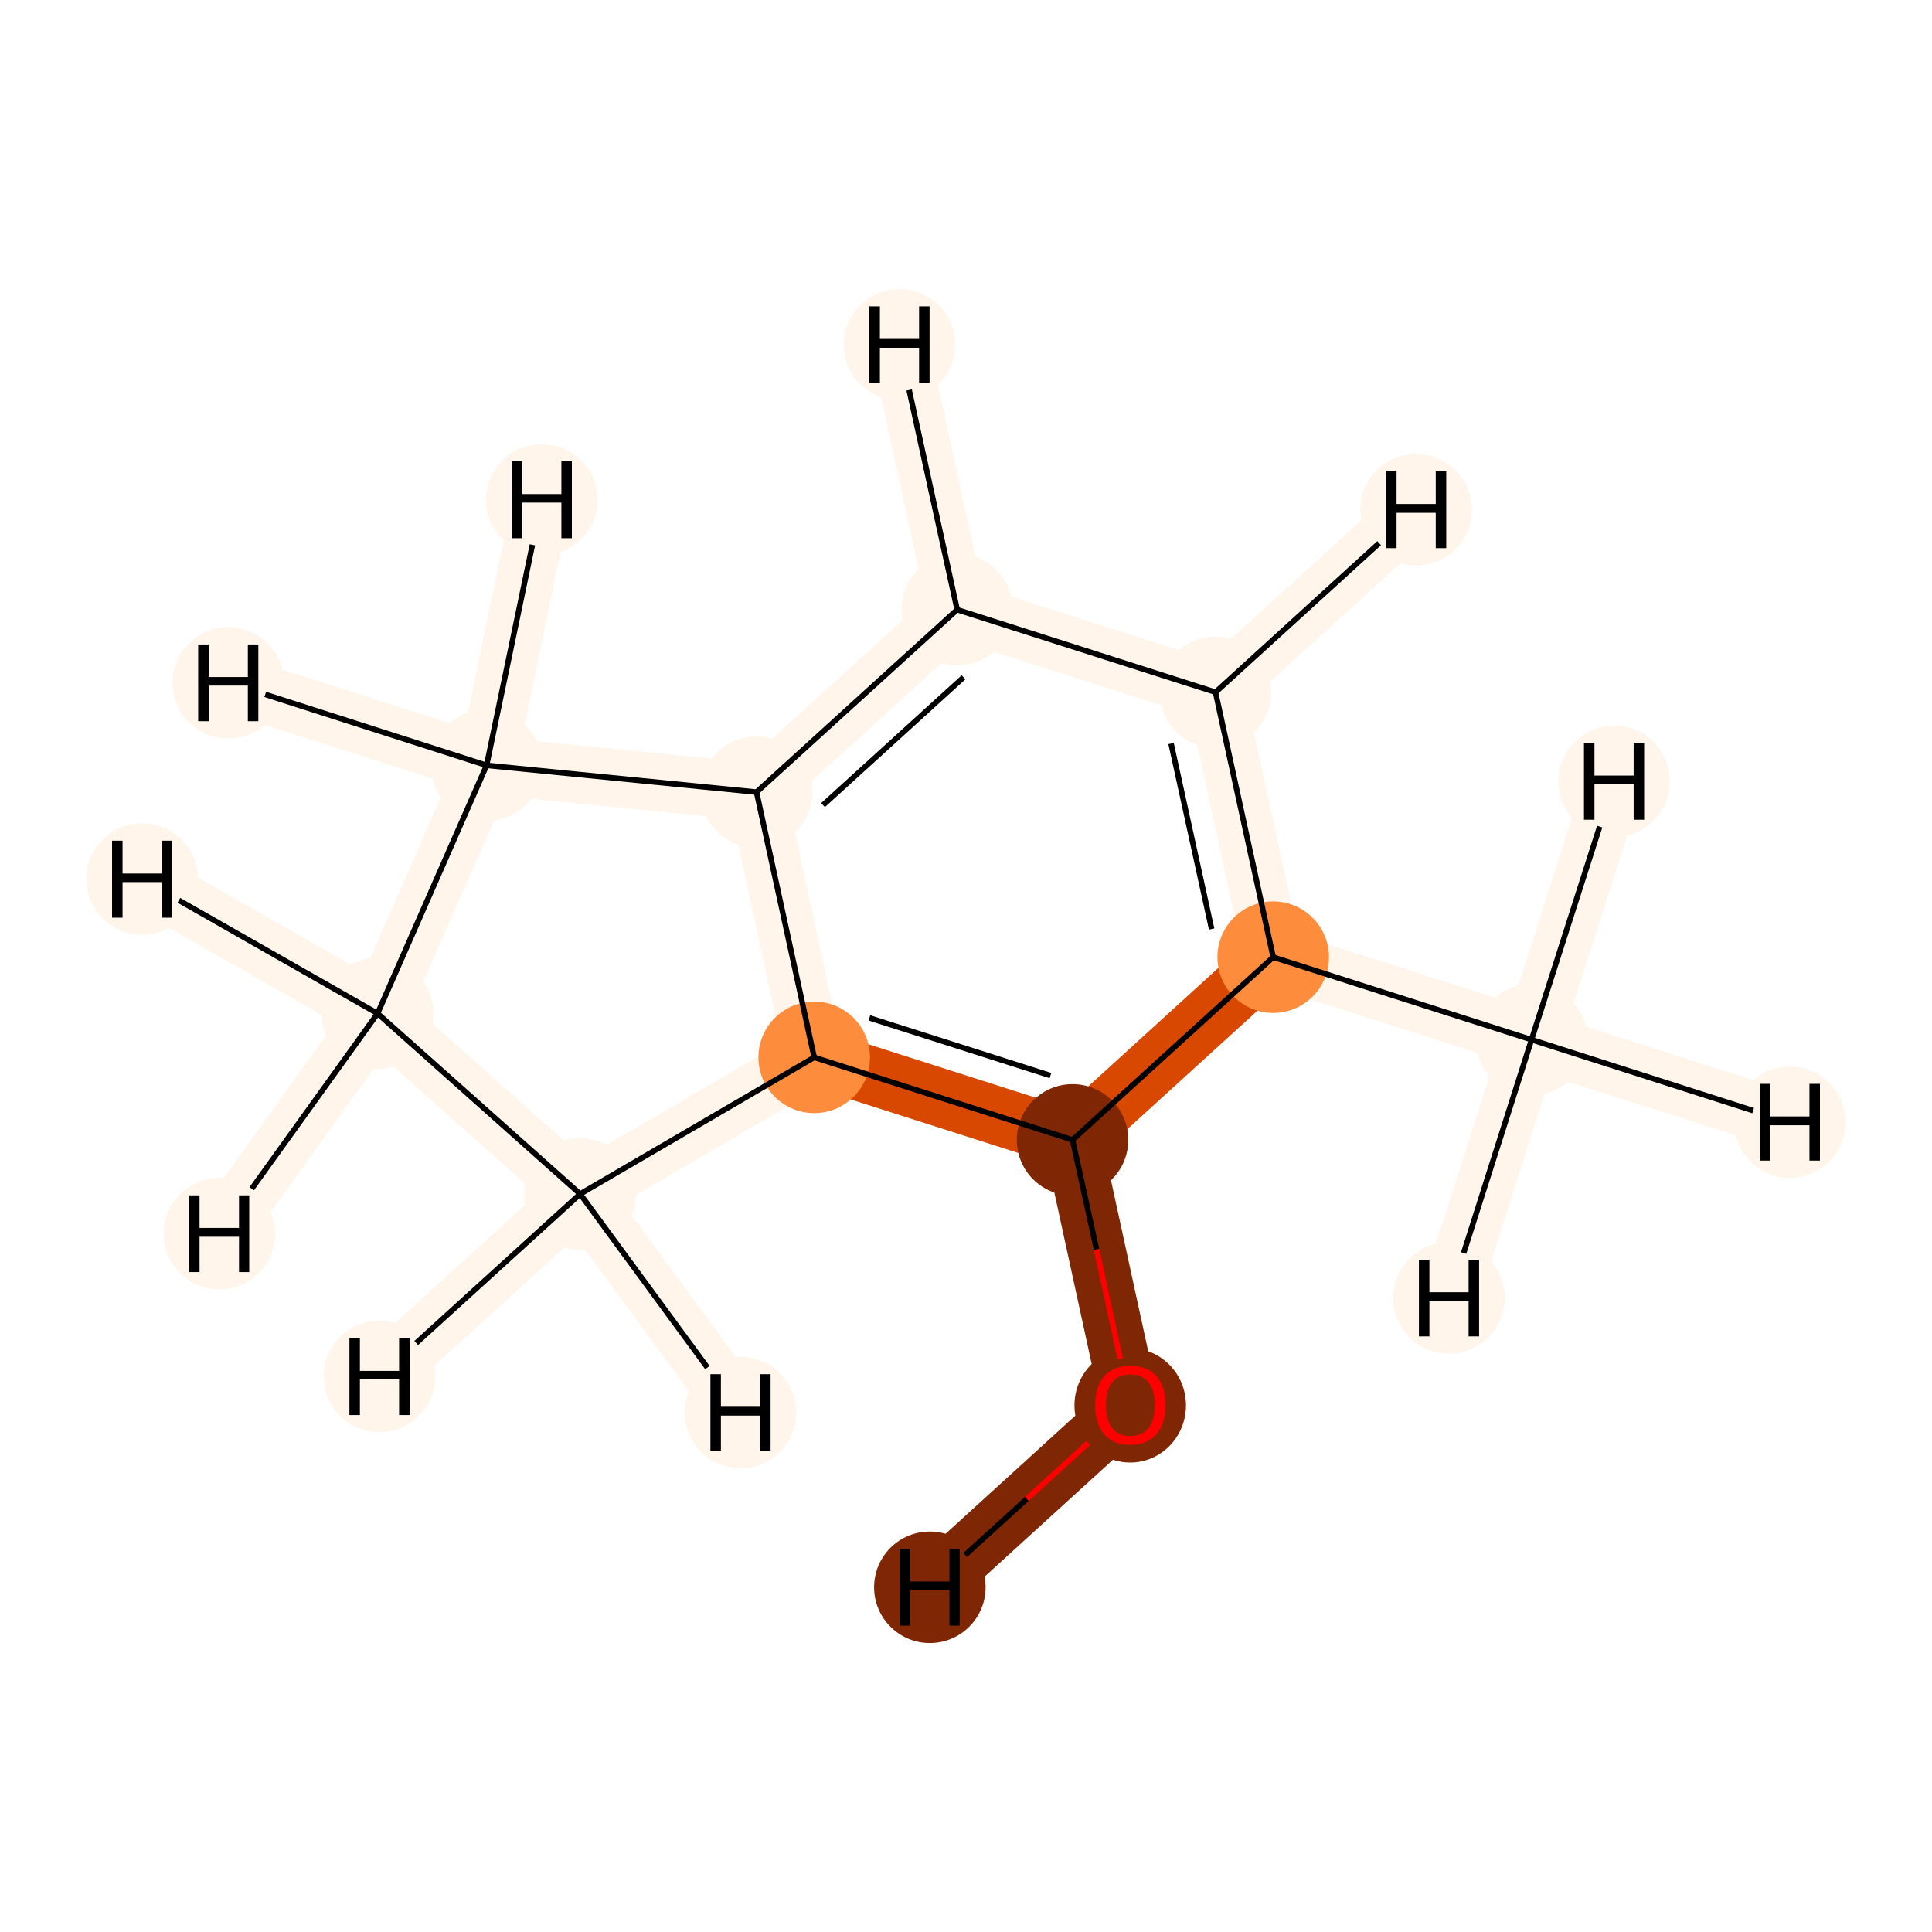 <?xml version='1.0' encoding='iso-8859-1'?>
<svg version='1.1' baseProfile='full'
              xmlns='http://www.w3.org/2000/svg'
                      xmlns:rdkit='http://www.rdkit.org/xml'
                      xmlns:xlink='http://www.w3.org/1999/xlink'
                  xml:space='preserve'
width='700px' height='700px' viewBox='0 0 700 700'>
<!-- END OF HEADER -->
<rect style='opacity:1.0;fill:#FFFFFF;stroke:none' width='700.0' height='700.0' x='0.0' y='0.0'> </rect>
<path d='M 554.9,376.7 L 461.3,346.8' style='fill:none;fill-rule:evenodd;stroke:#FFF5EB;stroke-width:21.0px;stroke-linecap:butt;stroke-linejoin:miter;stroke-opacity:1' />
<path d='M 554.9,376.7 L 648.5,406.6' style='fill:none;fill-rule:evenodd;stroke:#FFF5EB;stroke-width:21.0px;stroke-linecap:butt;stroke-linejoin:miter;stroke-opacity:1' />
<path d='M 554.9,376.7 L 525.0,470.3' style='fill:none;fill-rule:evenodd;stroke:#FFF5EB;stroke-width:21.0px;stroke-linecap:butt;stroke-linejoin:miter;stroke-opacity:1' />
<path d='M 554.9,376.7 L 584.8,283.1' style='fill:none;fill-rule:evenodd;stroke:#FFF5EB;stroke-width:21.0px;stroke-linecap:butt;stroke-linejoin:miter;stroke-opacity:1' />
<path d='M 461.3,346.8 L 440.4,250.8' style='fill:none;fill-rule:evenodd;stroke:#FFF5EB;stroke-width:21.0px;stroke-linecap:butt;stroke-linejoin:miter;stroke-opacity:1' />
<path d='M 461.3,346.8 L 388.6,413.0' style='fill:none;fill-rule:evenodd;stroke:#D94801;stroke-width:21.0px;stroke-linecap:butt;stroke-linejoin:miter;stroke-opacity:1' />
<path d='M 440.4,250.8 L 346.8,220.9' style='fill:none;fill-rule:evenodd;stroke:#FFF5EB;stroke-width:21.0px;stroke-linecap:butt;stroke-linejoin:miter;stroke-opacity:1' />
<path d='M 440.4,250.8 L 513.1,184.7' style='fill:none;fill-rule:evenodd;stroke:#FFF5EB;stroke-width:21.0px;stroke-linecap:butt;stroke-linejoin:miter;stroke-opacity:1' />
<path d='M 346.8,220.9 L 274.1,287.0' style='fill:none;fill-rule:evenodd;stroke:#FFF5EB;stroke-width:21.0px;stroke-linecap:butt;stroke-linejoin:miter;stroke-opacity:1' />
<path d='M 346.8,220.9 L 325.9,124.9' style='fill:none;fill-rule:evenodd;stroke:#FFF5EB;stroke-width:21.0px;stroke-linecap:butt;stroke-linejoin:miter;stroke-opacity:1' />
<path d='M 274.1,287.0 L 295.0,383.1' style='fill:none;fill-rule:evenodd;stroke:#FFF5EB;stroke-width:21.0px;stroke-linecap:butt;stroke-linejoin:miter;stroke-opacity:1' />
<path d='M 274.1,287.0 L 176.3,277.3' style='fill:none;fill-rule:evenodd;stroke:#FFF5EB;stroke-width:21.0px;stroke-linecap:butt;stroke-linejoin:miter;stroke-opacity:1' />
<path d='M 295.0,383.1 L 388.6,413.0' style='fill:none;fill-rule:evenodd;stroke:#D94801;stroke-width:21.0px;stroke-linecap:butt;stroke-linejoin:miter;stroke-opacity:1' />
<path d='M 295.0,383.1 L 210.2,432.6' style='fill:none;fill-rule:evenodd;stroke:#FFF5EB;stroke-width:21.0px;stroke-linecap:butt;stroke-linejoin:miter;stroke-opacity:1' />
<path d='M 388.6,413.0 L 409.5,509.0' style='fill:none;fill-rule:evenodd;stroke:#7F2704;stroke-width:21.0px;stroke-linecap:butt;stroke-linejoin:miter;stroke-opacity:1' />
<path d='M 409.5,509.0 L 336.9,575.1' style='fill:none;fill-rule:evenodd;stroke:#7F2704;stroke-width:21.0px;stroke-linecap:butt;stroke-linejoin:miter;stroke-opacity:1' />
<path d='M 210.2,432.6 L 136.8,367.2' style='fill:none;fill-rule:evenodd;stroke:#FFF5EB;stroke-width:21.0px;stroke-linecap:butt;stroke-linejoin:miter;stroke-opacity:1' />
<path d='M 210.2,432.6 L 268.3,511.8' style='fill:none;fill-rule:evenodd;stroke:#FFF5EB;stroke-width:21.0px;stroke-linecap:butt;stroke-linejoin:miter;stroke-opacity:1' />
<path d='M 210.2,432.6 L 137.5,498.7' style='fill:none;fill-rule:evenodd;stroke:#FFF5EB;stroke-width:21.0px;stroke-linecap:butt;stroke-linejoin:miter;stroke-opacity:1' />
<path d='M 136.8,367.2 L 176.3,277.3' style='fill:none;fill-rule:evenodd;stroke:#FFF5EB;stroke-width:21.0px;stroke-linecap:butt;stroke-linejoin:miter;stroke-opacity:1' />
<path d='M 136.8,367.2 L 79.5,447.0' style='fill:none;fill-rule:evenodd;stroke:#FFF5EB;stroke-width:21.0px;stroke-linecap:butt;stroke-linejoin:miter;stroke-opacity:1' />
<path d='M 136.8,367.2 L 51.5,318.5' style='fill:none;fill-rule:evenodd;stroke:#FFF5EB;stroke-width:21.0px;stroke-linecap:butt;stroke-linejoin:miter;stroke-opacity:1' />
<path d='M 176.3,277.3 L 82.7,247.4' style='fill:none;fill-rule:evenodd;stroke:#FFF5EB;stroke-width:21.0px;stroke-linecap:butt;stroke-linejoin:miter;stroke-opacity:1' />
<path d='M 176.3,277.3 L 196.3,181.1' style='fill:none;fill-rule:evenodd;stroke:#FFF5EB;stroke-width:21.0px;stroke-linecap:butt;stroke-linejoin:miter;stroke-opacity:1' />
<ellipse cx='554.9' cy='376.7' rx='19.7' ry='19.7'  style='fill:#FFF5EB;fill-rule:evenodd;stroke:#FFF5EB;stroke-width:1.0px;stroke-linecap:butt;stroke-linejoin:miter;stroke-opacity:1' />
<ellipse cx='461.3' cy='346.8' rx='19.7' ry='19.7'  style='fill:#FD8D3C;fill-rule:evenodd;stroke:#FD8D3C;stroke-width:1.0px;stroke-linecap:butt;stroke-linejoin:miter;stroke-opacity:1' />
<ellipse cx='440.4' cy='250.8' rx='19.7' ry='19.7'  style='fill:#FFF5EB;fill-rule:evenodd;stroke:#FFF5EB;stroke-width:1.0px;stroke-linecap:butt;stroke-linejoin:miter;stroke-opacity:1' />
<ellipse cx='346.8' cy='220.9' rx='19.7' ry='19.7'  style='fill:#FFF5EB;fill-rule:evenodd;stroke:#FFF5EB;stroke-width:1.0px;stroke-linecap:butt;stroke-linejoin:miter;stroke-opacity:1' />
<ellipse cx='274.1' cy='287.0' rx='19.7' ry='19.7'  style='fill:#FFF5EB;fill-rule:evenodd;stroke:#FFF5EB;stroke-width:1.0px;stroke-linecap:butt;stroke-linejoin:miter;stroke-opacity:1' />
<ellipse cx='295.0' cy='383.1' rx='19.7' ry='19.7'  style='fill:#FD8D3C;fill-rule:evenodd;stroke:#FD8D3C;stroke-width:1.0px;stroke-linecap:butt;stroke-linejoin:miter;stroke-opacity:1' />
<ellipse cx='388.6' cy='413.0' rx='19.7' ry='19.7'  style='fill:#7F2704;fill-rule:evenodd;stroke:#7F2704;stroke-width:1.0px;stroke-linecap:butt;stroke-linejoin:miter;stroke-opacity:1' />
<ellipse cx='409.5' cy='509.2' rx='19.7' ry='20.2'  style='fill:#7F2704;fill-rule:evenodd;stroke:#7F2704;stroke-width:1.0px;stroke-linecap:butt;stroke-linejoin:miter;stroke-opacity:1' />
<ellipse cx='210.2' cy='432.6' rx='19.7' ry='19.7'  style='fill:#FFF5EB;fill-rule:evenodd;stroke:#FFF5EB;stroke-width:1.0px;stroke-linecap:butt;stroke-linejoin:miter;stroke-opacity:1' />
<ellipse cx='136.8' cy='367.2' rx='19.7' ry='19.7'  style='fill:#FFF5EB;fill-rule:evenodd;stroke:#FFF5EB;stroke-width:1.0px;stroke-linecap:butt;stroke-linejoin:miter;stroke-opacity:1' />
<ellipse cx='176.3' cy='277.3' rx='19.7' ry='19.7'  style='fill:#FFF5EB;fill-rule:evenodd;stroke:#FFF5EB;stroke-width:1.0px;stroke-linecap:butt;stroke-linejoin:miter;stroke-opacity:1' />
<ellipse cx='648.5' cy='406.6' rx='19.7' ry='19.7'  style='fill:#FFF5EB;fill-rule:evenodd;stroke:#FFF5EB;stroke-width:1.0px;stroke-linecap:butt;stroke-linejoin:miter;stroke-opacity:1' />
<ellipse cx='525.0' cy='470.3' rx='19.7' ry='19.7'  style='fill:#FFF5EB;fill-rule:evenodd;stroke:#FFF5EB;stroke-width:1.0px;stroke-linecap:butt;stroke-linejoin:miter;stroke-opacity:1' />
<ellipse cx='584.8' cy='283.1' rx='19.7' ry='19.7'  style='fill:#FFF5EB;fill-rule:evenodd;stroke:#FFF5EB;stroke-width:1.0px;stroke-linecap:butt;stroke-linejoin:miter;stroke-opacity:1' />
<ellipse cx='513.1' cy='184.7' rx='19.7' ry='19.7'  style='fill:#FFF5EB;fill-rule:evenodd;stroke:#FFF5EB;stroke-width:1.0px;stroke-linecap:butt;stroke-linejoin:miter;stroke-opacity:1' />
<ellipse cx='325.9' cy='124.9' rx='19.7' ry='19.7'  style='fill:#FFF5EB;fill-rule:evenodd;stroke:#FFF5EB;stroke-width:1.0px;stroke-linecap:butt;stroke-linejoin:miter;stroke-opacity:1' />
<ellipse cx='336.9' cy='575.1' rx='19.7' ry='19.7'  style='fill:#7F2704;fill-rule:evenodd;stroke:#7F2704;stroke-width:1.0px;stroke-linecap:butt;stroke-linejoin:miter;stroke-opacity:1' />
<ellipse cx='268.3' cy='511.8' rx='19.7' ry='19.7'  style='fill:#FFF5EB;fill-rule:evenodd;stroke:#FFF5EB;stroke-width:1.0px;stroke-linecap:butt;stroke-linejoin:miter;stroke-opacity:1' />
<ellipse cx='137.5' cy='498.7' rx='19.7' ry='19.7'  style='fill:#FFF5EB;fill-rule:evenodd;stroke:#FFF5EB;stroke-width:1.0px;stroke-linecap:butt;stroke-linejoin:miter;stroke-opacity:1' />
<ellipse cx='79.5' cy='447.0' rx='19.7' ry='19.7'  style='fill:#FFF5EB;fill-rule:evenodd;stroke:#FFF5EB;stroke-width:1.0px;stroke-linecap:butt;stroke-linejoin:miter;stroke-opacity:1' />
<ellipse cx='51.5' cy='318.5' rx='19.7' ry='19.7'  style='fill:#FFF5EB;fill-rule:evenodd;stroke:#FFF5EB;stroke-width:1.0px;stroke-linecap:butt;stroke-linejoin:miter;stroke-opacity:1' />
<ellipse cx='82.7' cy='247.4' rx='19.7' ry='19.7'  style='fill:#FFF5EB;fill-rule:evenodd;stroke:#FFF5EB;stroke-width:1.0px;stroke-linecap:butt;stroke-linejoin:miter;stroke-opacity:1' />
<ellipse cx='196.3' cy='181.1' rx='19.7' ry='19.7'  style='fill:#FFF5EB;fill-rule:evenodd;stroke:#FFF5EB;stroke-width:1.0px;stroke-linecap:butt;stroke-linejoin:miter;stroke-opacity:1' />
<path class='bond-0 atom-0 atom-1' d='M 554.9,376.7 L 461.3,346.8' style='fill:none;fill-rule:evenodd;stroke:#000000;stroke-width:2.0px;stroke-linecap:butt;stroke-linejoin:miter;stroke-opacity:1' />
<path class='bond-12 atom-0 atom-11' d='M 554.9,376.7 L 635.2,402.4' style='fill:none;fill-rule:evenodd;stroke:#000000;stroke-width:2.0px;stroke-linecap:butt;stroke-linejoin:miter;stroke-opacity:1' />
<path class='bond-13 atom-0 atom-12' d='M 554.9,376.7 L 530.3,454.0' style='fill:none;fill-rule:evenodd;stroke:#000000;stroke-width:2.0px;stroke-linecap:butt;stroke-linejoin:miter;stroke-opacity:1' />
<path class='bond-14 atom-0 atom-13' d='M 554.9,376.7 L 579.6,299.5' style='fill:none;fill-rule:evenodd;stroke:#000000;stroke-width:2.0px;stroke-linecap:butt;stroke-linejoin:miter;stroke-opacity:1' />
<path class='bond-1 atom-1 atom-2' d='M 461.3,346.8 L 440.4,250.8' style='fill:none;fill-rule:evenodd;stroke:#000000;stroke-width:2.0px;stroke-linecap:butt;stroke-linejoin:miter;stroke-opacity:1' />
<path class='bond-1 atom-1 atom-2' d='M 439.0,336.6 L 424.3,269.4' style='fill:none;fill-rule:evenodd;stroke:#000000;stroke-width:2.0px;stroke-linecap:butt;stroke-linejoin:miter;stroke-opacity:1' />
<path class='bond-10 atom-6 atom-1' d='M 388.6,413.0 L 461.3,346.8' style='fill:none;fill-rule:evenodd;stroke:#000000;stroke-width:2.0px;stroke-linecap:butt;stroke-linejoin:miter;stroke-opacity:1' />
<path class='bond-2 atom-2 atom-3' d='M 440.4,250.8 L 346.8,220.9' style='fill:none;fill-rule:evenodd;stroke:#000000;stroke-width:2.0px;stroke-linecap:butt;stroke-linejoin:miter;stroke-opacity:1' />
<path class='bond-15 atom-2 atom-14' d='M 440.4,250.8 L 499.7,196.8' style='fill:none;fill-rule:evenodd;stroke:#000000;stroke-width:2.0px;stroke-linecap:butt;stroke-linejoin:miter;stroke-opacity:1' />
<path class='bond-3 atom-3 atom-4' d='M 346.8,220.9 L 274.1,287.0' style='fill:none;fill-rule:evenodd;stroke:#000000;stroke-width:2.0px;stroke-linecap:butt;stroke-linejoin:miter;stroke-opacity:1' />
<path class='bond-3 atom-3 atom-4' d='M 349.1,245.4 L 298.2,291.7' style='fill:none;fill-rule:evenodd;stroke:#000000;stroke-width:2.0px;stroke-linecap:butt;stroke-linejoin:miter;stroke-opacity:1' />
<path class='bond-16 atom-3 atom-15' d='M 346.8,220.9 L 329.4,141.3' style='fill:none;fill-rule:evenodd;stroke:#000000;stroke-width:2.0px;stroke-linecap:butt;stroke-linejoin:miter;stroke-opacity:1' />
<path class='bond-4 atom-4 atom-5' d='M 274.1,287.0 L 295.0,383.1' style='fill:none;fill-rule:evenodd;stroke:#000000;stroke-width:2.0px;stroke-linecap:butt;stroke-linejoin:miter;stroke-opacity:1' />
<path class='bond-11 atom-10 atom-4' d='M 176.3,277.3 L 274.1,287.0' style='fill:none;fill-rule:evenodd;stroke:#000000;stroke-width:2.0px;stroke-linecap:butt;stroke-linejoin:miter;stroke-opacity:1' />
<path class='bond-5 atom-5 atom-6' d='M 295.0,383.1 L 388.6,413.0' style='fill:none;fill-rule:evenodd;stroke:#000000;stroke-width:2.0px;stroke-linecap:butt;stroke-linejoin:miter;stroke-opacity:1' />
<path class='bond-5 atom-5 atom-6' d='M 315.0,368.8 L 380.6,389.7' style='fill:none;fill-rule:evenodd;stroke:#000000;stroke-width:2.0px;stroke-linecap:butt;stroke-linejoin:miter;stroke-opacity:1' />
<path class='bond-7 atom-5 atom-8' d='M 295.0,383.1 L 210.2,432.6' style='fill:none;fill-rule:evenodd;stroke:#000000;stroke-width:2.0px;stroke-linecap:butt;stroke-linejoin:miter;stroke-opacity:1' />
<path class='bond-6 atom-6 atom-7' d='M 388.6,413.0 L 397.3,452.7' style='fill:none;fill-rule:evenodd;stroke:#000000;stroke-width:2.0px;stroke-linecap:butt;stroke-linejoin:miter;stroke-opacity:1' />
<path class='bond-6 atom-6 atom-7' d='M 397.3,452.7 L 405.9,492.4' style='fill:none;fill-rule:evenodd;stroke:#FF0000;stroke-width:2.0px;stroke-linecap:butt;stroke-linejoin:miter;stroke-opacity:1' />
<path class='bond-17 atom-7 atom-16' d='M 394.3,522.8 L 372.0,543.1' style='fill:none;fill-rule:evenodd;stroke:#FF0000;stroke-width:2.0px;stroke-linecap:butt;stroke-linejoin:miter;stroke-opacity:1' />
<path class='bond-17 atom-7 atom-16' d='M 372.0,543.1 L 349.7,563.4' style='fill:none;fill-rule:evenodd;stroke:#000000;stroke-width:2.0px;stroke-linecap:butt;stroke-linejoin:miter;stroke-opacity:1' />
<path class='bond-8 atom-8 atom-9' d='M 210.2,432.6 L 136.8,367.2' style='fill:none;fill-rule:evenodd;stroke:#000000;stroke-width:2.0px;stroke-linecap:butt;stroke-linejoin:miter;stroke-opacity:1' />
<path class='bond-18 atom-8 atom-17' d='M 210.2,432.6 L 256.3,495.5' style='fill:none;fill-rule:evenodd;stroke:#000000;stroke-width:2.0px;stroke-linecap:butt;stroke-linejoin:miter;stroke-opacity:1' />
<path class='bond-19 atom-8 atom-18' d='M 210.2,432.6 L 150.8,486.6' style='fill:none;fill-rule:evenodd;stroke:#000000;stroke-width:2.0px;stroke-linecap:butt;stroke-linejoin:miter;stroke-opacity:1' />
<path class='bond-9 atom-9 atom-10' d='M 136.8,367.2 L 176.3,277.3' style='fill:none;fill-rule:evenodd;stroke:#000000;stroke-width:2.0px;stroke-linecap:butt;stroke-linejoin:miter;stroke-opacity:1' />
<path class='bond-20 atom-9 atom-19' d='M 136.8,367.2 L 91.2,430.7' style='fill:none;fill-rule:evenodd;stroke:#000000;stroke-width:2.0px;stroke-linecap:butt;stroke-linejoin:miter;stroke-opacity:1' />
<path class='bond-21 atom-9 atom-20' d='M 136.8,367.2 L 64.8,326.2' style='fill:none;fill-rule:evenodd;stroke:#000000;stroke-width:2.0px;stroke-linecap:butt;stroke-linejoin:miter;stroke-opacity:1' />
<path class='bond-22 atom-10 atom-21' d='M 176.3,277.3 L 96.1,251.6' style='fill:none;fill-rule:evenodd;stroke:#000000;stroke-width:2.0px;stroke-linecap:butt;stroke-linejoin:miter;stroke-opacity:1' />
<path class='bond-23 atom-10 atom-22' d='M 176.3,277.3 L 192.9,197.4' style='fill:none;fill-rule:evenodd;stroke:#000000;stroke-width:2.0px;stroke-linecap:butt;stroke-linejoin:miter;stroke-opacity:1' />
<path  class='atom-7' d='M 396.8 509.0
Q 396.8 502.4, 400.1 498.6
Q 403.4 494.9, 409.5 494.9
Q 415.7 494.9, 419.0 498.6
Q 422.3 502.4, 422.3 509.0
Q 422.3 515.8, 419.0 519.7
Q 415.6 523.5, 409.5 523.5
Q 403.4 523.5, 400.1 519.7
Q 396.8 515.8, 396.8 509.0
M 409.5 520.3
Q 413.8 520.3, 416.1 517.5
Q 418.4 514.6, 418.4 509.0
Q 418.4 503.6, 416.1 500.8
Q 413.8 498.0, 409.5 498.0
Q 405.3 498.0, 403.0 500.8
Q 400.7 503.5, 400.7 509.0
Q 400.7 514.7, 403.0 517.5
Q 405.3 520.3, 409.5 520.3
' fill='#FF0000'/>
<path  class='atom-11' d='M 637.6 392.7
L 641.4 392.7
L 641.4 404.5
L 655.6 404.5
L 655.6 392.7
L 659.4 392.7
L 659.4 420.5
L 655.6 420.5
L 655.6 407.7
L 641.4 407.7
L 641.4 420.5
L 637.6 420.5
L 637.6 392.7
' fill='#000000'/>
<path  class='atom-12' d='M 514.1 456.4
L 517.9 456.4
L 517.9 468.2
L 532.1 468.2
L 532.1 456.4
L 535.9 456.4
L 535.9 484.2
L 532.1 484.2
L 532.1 471.4
L 517.9 471.4
L 517.9 484.2
L 514.1 484.2
L 514.1 456.4
' fill='#000000'/>
<path  class='atom-13' d='M 573.9 269.2
L 577.7 269.2
L 577.7 281.0
L 591.9 281.0
L 591.9 269.2
L 595.7 269.2
L 595.7 297.0
L 591.9 297.0
L 591.9 284.2
L 577.7 284.2
L 577.7 297.0
L 573.9 297.0
L 573.9 269.2
' fill='#000000'/>
<path  class='atom-14' d='M 502.2 170.8
L 506.0 170.8
L 506.0 182.6
L 520.2 182.6
L 520.2 170.8
L 524.0 170.8
L 524.0 198.6
L 520.2 198.6
L 520.2 185.8
L 506.0 185.8
L 506.0 198.6
L 502.2 198.6
L 502.2 170.8
' fill='#000000'/>
<path  class='atom-15' d='M 315.0 111.0
L 318.8 111.0
L 318.8 122.8
L 333.0 122.8
L 333.0 111.0
L 336.8 111.0
L 336.8 138.8
L 333.0 138.8
L 333.0 126.0
L 318.8 126.0
L 318.8 138.8
L 315.0 138.8
L 315.0 111.0
' fill='#000000'/>
<path  class='atom-16' d='M 326.0 561.2
L 329.7 561.2
L 329.7 573.0
L 344.0 573.0
L 344.0 561.2
L 347.7 561.2
L 347.7 589.0
L 344.0 589.0
L 344.0 576.1
L 329.7 576.1
L 329.7 589.0
L 326.0 589.0
L 326.0 561.2
' fill='#000000'/>
<path  class='atom-17' d='M 257.4 497.9
L 261.2 497.9
L 261.2 509.7
L 275.4 509.7
L 275.4 497.9
L 279.2 497.9
L 279.2 525.7
L 275.4 525.7
L 275.4 512.9
L 261.2 512.9
L 261.2 525.7
L 257.4 525.7
L 257.4 497.9
' fill='#000000'/>
<path  class='atom-18' d='M 126.6 484.8
L 130.4 484.8
L 130.4 496.7
L 144.6 496.7
L 144.6 484.8
L 148.4 484.8
L 148.4 512.7
L 144.6 512.7
L 144.6 499.8
L 130.4 499.8
L 130.4 512.7
L 126.6 512.7
L 126.6 484.8
' fill='#000000'/>
<path  class='atom-19' d='M 68.6 433.1
L 72.3 433.1
L 72.3 444.9
L 86.6 444.9
L 86.6 433.1
L 90.3 433.1
L 90.3 460.9
L 86.6 460.9
L 86.6 448.1
L 72.3 448.1
L 72.3 460.9
L 68.6 460.9
L 68.6 433.1
' fill='#000000'/>
<path  class='atom-20' d='M 40.6 304.6
L 44.4 304.6
L 44.4 316.5
L 58.6 316.5
L 58.6 304.6
L 62.4 304.6
L 62.4 332.5
L 58.6 332.5
L 58.6 319.6
L 44.4 319.6
L 44.4 332.5
L 40.6 332.5
L 40.6 304.6
' fill='#000000'/>
<path  class='atom-21' d='M 71.8 233.5
L 75.6 233.5
L 75.6 245.3
L 89.8 245.3
L 89.8 233.5
L 93.6 233.5
L 93.6 261.3
L 89.8 261.3
L 89.8 248.4
L 75.6 248.4
L 75.6 261.3
L 71.8 261.3
L 71.8 233.5
' fill='#000000'/>
<path  class='atom-22' d='M 185.4 167.1
L 189.2 167.1
L 189.2 179.0
L 203.4 179.0
L 203.4 167.1
L 207.2 167.1
L 207.2 195.0
L 203.4 195.0
L 203.4 182.1
L 189.2 182.1
L 189.2 195.0
L 185.4 195.0
L 185.4 167.1
' fill='#000000'/>
</svg>
